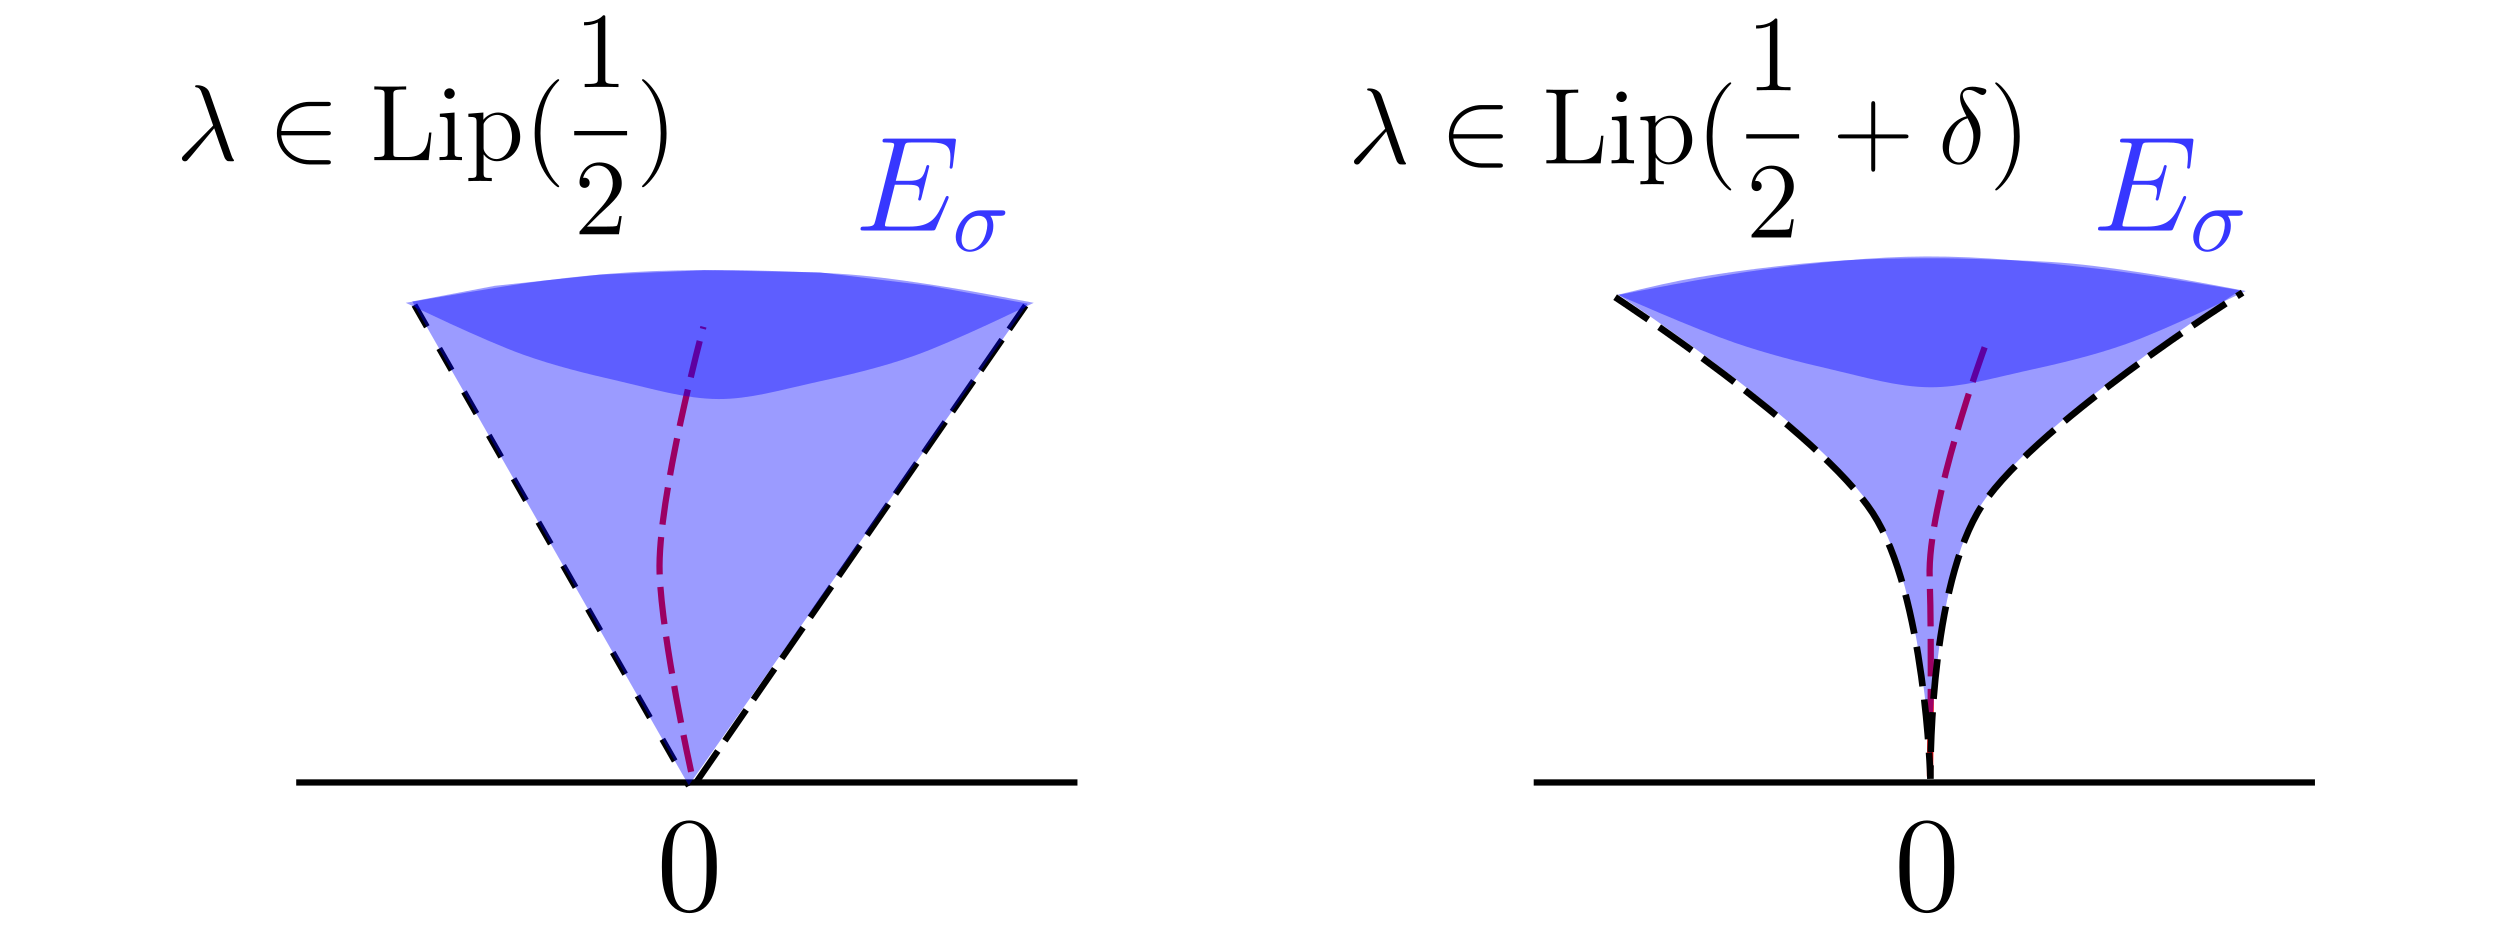 <?xml version="1.0" encoding="UTF-8" standalone="no"?>
<!-- Created with Inkscape (http://www.inkscape.org/) -->

<svg
   xmlns:dc="http://purl.org/dc/elements/1.1/"
   xmlns:cc="http://creativecommons.org/ns#"
   xmlns:rdf="http://www.w3.org/1999/02/22-rdf-syntax-ns#"
   xmlns:svg="http://www.w3.org/2000/svg"
   xmlns="http://www.w3.org/2000/svg"
   xmlns:xlink="http://www.w3.org/1999/xlink"
   xmlns:sodipodi="http://sodipodi.sourceforge.net/DTD/sodipodi-0.dtd"
   xmlns:inkscape="http://www.inkscape.org/namespaces/inkscape"
   id="svg4517"
   version="1.1"
   inkscape:version="0.48.1 r9760"
   width="400"
   height="150"
   xml:space="preserve"
   sodipodi:docname="vertically.svg"><defs
     id="defs4521"><inkscape:perspective
   sodipodi:type="inkscape:persp3d"
   inkscape:vp_x="0 : 0.5 : 1"
   inkscape:vp_y="0 : 1000 : 0"
   inkscape:vp_z="1 : 0.5 : 1"
   inkscape:persp3d-origin="0.5 : 0.33333333 : 1"
   id="perspective4525" /><clipPath
   clipPathUnits="userSpaceOnUse"
   id="clipPath4589"><path
     d="M 0,0 320,0 320,120 0,120 0,0 z"
     id="path4591" /></clipPath><mask
   maskUnits="userSpaceOnUse"
   x="0"
   y="0"
   width="1"
   height="1"
   id="mask4593"><g
     id="g4595"><g
       clip-path="url(#clipPath4589)"
       id="g4597"><path
         d="M 0,0 320,0 320,120 0,120 0,0 z"
         style="fill:#ffffff;fill-opacity:0.4;fill-rule:nonzero;stroke:none"
         id="path4599" /></g></g></mask><clipPath
   clipPathUnits="userSpaceOnUse"
   id="clipPath4605"><path
     d="M 0,0 320,0 320,120 0,120 0,0 z"
     id="path4607" /></clipPath><clipPath
   clipPathUnits="userSpaceOnUse"
   id="clipPath4609"><path
     d="M 0,0 320,0 320,120 0,120 0,0 z"
     id="path4611" /></clipPath><pattern
   patternUnits="userSpaceOnUse"
   x="0"
   y="0"
   width="320"
   height="120"
   id="pattern4613"><g
     id="g4615" /><g
     id="g4617"><g
       clip-path="url(#clipPath4609)"
       id="g4619"><g
         id="g4621"><path
           d="m 56.801,94.059 c 0,0 -6.02,-7.477 -10,-10 -2.992,-1.899 -10,-3.602 -10,-3.602 l 40,0 c 0,0 -7.008,1.703 -10,3.602 -3.981,2.523 -10,10 -10,10 z"
           style="fill:#0000ff;fill-opacity:1;fill-rule:nonzero;stroke:none"
           id="path4623" /></g></g></g></pattern><inkscape:perspective
   id="perspective3060"
   inkscape:persp3d-origin="0.5 : 0.33333333 : 1"
   inkscape:vp_z="1 : 0.5 : 1"
   inkscape:vp_y="0 : 1000 : 0"
   inkscape:vp_x="0 : 0.5 : 1"
   sodipodi:type="inkscape:persp3d" /><inkscape:perspective
   id="perspective3171"
   inkscape:persp3d-origin="0.5 : 0.33333333 : 1"
   inkscape:vp_z="1 : 0.5 : 1"
   inkscape:vp_y="0 : 1000 : 0"
   inkscape:vp_x="0 : 0.5 : 1"
   sodipodi:type="inkscape:persp3d" /><inkscape:perspective
   id="perspective3317"
   inkscape:persp3d-origin="0.5 : 0.33333333 : 1"
   inkscape:vp_z="1 : 0.5 : 1"
   inkscape:vp_y="0 : 1000 : 0"
   inkscape:vp_x="0 : 0.5 : 1"
   sodipodi:type="inkscape:persp3d" /><inkscape:perspective
   id="perspective3331"
   inkscape:persp3d-origin="0.5 : 0.33333333 : 1"
   inkscape:vp_z="1 : 0.5 : 1"
   inkscape:vp_y="0 : 1000 : 0"
   inkscape:vp_x="0 : 0.5 : 1"
   sodipodi:type="inkscape:persp3d" /><pattern
   id="pattern4613-7"
   height="120"
   width="320"
   y="0"
   x="0"
   patternUnits="userSpaceOnUse"><g
     id="g4615-3" /><g
     id="g4617-7"><g
       id="g4619-9"
       clip-path="url(#clipPath4609-2)"><g
         id="g4621-0"><path
           id="path4623-2"
           style="fill:#0000ff;fill-opacity:1;fill-rule:nonzero;stroke:none"
           d="m 56.801,94.059 c 0,0 -6.02,-7.477 -10,-10 -2.992,-1.899 -10,-3.602 -10,-3.602 l 40,0 c 0,0 -7.008,1.703 -10,3.602 -3.981,2.523 -10,10 -10,10 z" /></g></g></g></pattern><clipPath
   id="clipPath4609-2"
   clipPathUnits="userSpaceOnUse"><path
     id="path4611-2"
     d="M 0,0 320,0 320,120 0,120 0,0 z" /></clipPath><clipPath
   id="clipPath4605-0"
   clipPathUnits="userSpaceOnUse"><path
     id="path4607-5"
     d="M 0,0 320,0 320,120 0,120 0,0 z" /></clipPath><mask
   id="mask4593-4"
   height="1"
   width="1"
   y="0"
   x="0"
   maskUnits="userSpaceOnUse"><g
     id="g4595-8"><g
       id="g4597-3"
       clip-path="url(#clipPath4589-0)"><path
         id="path4599-9"
         style="fill:#ffffff;fill-opacity:0.4;fill-rule:nonzero;stroke:none"
         d="M 0,0 320,0 320,120 0,120 0,0 z" /></g></g></mask><clipPath
   id="clipPath4589-0"
   clipPathUnits="userSpaceOnUse"><path
     id="path4591-2"
     d="M 0,0 320,0 320,120 0,120 0,0 z" /></clipPath><inkscape:perspective
   id="perspective4525-8"
   inkscape:persp3d-origin="0.5 : 0.33333333 : 1"
   inkscape:vp_z="1 : 0.5 : 1"
   inkscape:vp_y="0 : 1000 : 0"
   inkscape:vp_x="0 : 0.5 : 1"
   sodipodi:type="inkscape:persp3d" /><inkscape:perspective
   sodipodi:type="inkscape:persp3d"
   inkscape:vp_x="0 : 0.5 : 1"
   inkscape:vp_y="0 : 1000 : 0"
   inkscape:vp_z="1 : 0.5 : 1"
   inkscape:persp3d-origin="0.5 : 0.33333333 : 1"
   id="perspective4259" /><path
   d="M4.68 3.499C4.68 3.456 4.68 3.427 4.435 3.182C2.995 1.728 2.189 -0.648 2.189 -3.586C2.189 -6.379 2.866 -8.784 4.536 -10.483C4.68 -10.613 4.68 -10.642 4.68 -10.685C4.68 -10.771 4.608 -10.8 4.55 -10.8C4.363 -10.8 3.182 -9.763 2.477 -8.352C1.742 -6.898 1.411 -5.357 1.411 -3.586C1.411 -2.304 1.613 -0.59 2.362 0.95C3.211 2.678 4.392 3.614 4.55 3.614C4.608 3.614 4.68 3.586 4.68 3.499Z"
   id="g140-9" /><path
   d="M4.061 -3.586C4.061 -4.68 3.917 -6.466 3.11 -8.136C2.261 -9.864 1.08 -10.8 0.922 -10.8C0.864 -10.8 0.792 -10.771 0.792 -10.685C0.792 -10.642 0.792 -10.613 1.037 -10.368C2.477 -8.914 3.283 -6.538 3.283 -3.6C3.283 -0.806 2.606 1.598 0.936 3.298C0.792 3.427 0.792 3.456 0.792 3.499C0.792 3.586 0.864 3.614 0.922 3.614C1.109 3.614 2.29 2.578 2.995 1.166C3.73 -0.302 4.061 -1.858 4.061 -3.586Z"
   id="g141-38" /><path
   d="M4.45 -8.971C4.09 -9.994 2.952 -9.994 2.765 -9.994C2.678 -9.994 2.52 -9.994 2.52 -9.85C2.52 -9.734 2.606 -9.72 2.678 -9.706C2.894 -9.677 3.067 -9.648 3.298 -9.23C3.442 -8.957 4.925 -4.651 4.925 -4.622C4.925 -4.608 4.91 -4.594 4.795 -4.478L1.051 -0.691C0.878 -0.518 0.763 -0.403 0.763 -0.216C0.763 -0.014 0.936 0.158 1.166 0.158C1.224 0.158 1.382 0.13 1.469 0.043C1.699 -0.173 3.758 -2.693 5.069 -4.248C5.443 -3.125 5.904 -1.8 6.35 -0.59C6.422 -0.374 6.494 -0.173 6.696 0.014C6.84 0.144 6.869 0.144 7.272 0.144H7.546C7.603 0.144 7.704 0.144 7.704 0.029C7.704 -0.029 7.69 -0.043 7.632 -0.101C7.502 -0.259 7.402 -0.518 7.344 -0.691L4.45 -8.971Z"
   id="g021-0" /><path
   d="M2.894 -5.789H4.219C4.493 -5.789 4.637 -5.789 4.637 -6.048C4.637 -6.206 4.55 -6.206 4.262 -6.206H2.995L3.528 -8.309C3.586 -8.51 3.586 -8.539 3.586 -8.64C3.586 -8.87 3.398 -9 3.211 -9C3.096 -9 2.765 -8.957 2.65 -8.496L2.088 -6.206H0.734C0.446 -6.206 0.317 -6.206 0.317 -5.933C0.317 -5.789 0.418 -5.789 0.691 -5.789H1.973L1.022 -1.987C0.907 -1.483 0.864 -1.339 0.864 -1.152C0.864 -0.475 1.339 0.144 2.146 0.144C3.6 0.144 4.378 -1.958 4.378 -2.059C4.378 -2.146 4.32 -2.189 4.234 -2.189C4.205 -2.189 4.147 -2.189 4.118 -2.131C4.104 -2.117 4.09 -2.102 3.989 -1.872C3.686 -1.152 3.024 -0.144 2.189 -0.144C1.757 -0.144 1.728 -0.504 1.728 -0.821C1.728 -0.835 1.728 -1.109 1.771 -1.282L2.894 -5.789Z"
   id="g0116-2" /><inkscape:perspective
   sodipodi:type="inkscape:persp3d"
   inkscape:vp_x="0 : 0.5 : 1"
   inkscape:vp_y="0 : 1000 : 0"
   inkscape:vp_z="1 : 0.5 : 1"
   inkscape:persp3d-origin="0.5 : 0.33333333 : 1"
   id="perspective4127" /><path
   d="M2.894 -5.789H4.219C4.493 -5.789 4.637 -5.789 4.637 -6.048C4.637 -6.206 4.55 -6.206 4.262 -6.206H2.995L3.528 -8.309C3.586 -8.51 3.586 -8.539 3.586 -8.64C3.586 -8.87 3.398 -9 3.211 -9C3.096 -9 2.765 -8.957 2.65 -8.496L2.088 -6.206H0.734C0.446 -6.206 0.317 -6.206 0.317 -5.933C0.317 -5.789 0.418 -5.789 0.691 -5.789H1.973L1.022 -1.987C0.907 -1.483 0.864 -1.339 0.864 -1.152C0.864 -0.475 1.339 0.144 2.146 0.144C3.6 0.144 4.378 -1.958 4.378 -2.059C4.378 -2.146 4.32 -2.189 4.234 -2.189C4.205 -2.189 4.147 -2.189 4.118 -2.131C4.104 -2.117 4.09 -2.102 3.989 -1.872C3.686 -1.152 3.024 -0.144 2.189 -0.144C1.757 -0.144 1.728 -0.504 1.728 -0.821C1.728 -0.835 1.728 -1.109 1.771 -1.282L2.894 -5.789Z"
   id="g0116-7" /><inkscape:perspective
   sodipodi:type="inkscape:persp3d"
   inkscape:vp_x="0 : 0.5 : 1"
   inkscape:vp_y="0 : 1000 : 0"
   inkscape:vp_z="1 : 0.5 : 1"
   inkscape:persp3d-origin="0.5 : 0.33333333 : 1"
   id="perspective3750" /><path
   d="M4.68 3.499C4.68 3.456 4.68 3.427 4.435 3.182C2.995 1.728 2.189 -0.648 2.189 -3.586C2.189 -6.379 2.866 -8.784 4.536 -10.483C4.68 -10.613 4.68 -10.642 4.68 -10.685C4.68 -10.771 4.608 -10.8 4.55 -10.8C4.363 -10.8 3.182 -9.763 2.477 -8.352C1.742 -6.898 1.411 -5.357 1.411 -3.586C1.411 -2.304 1.613 -0.59 2.362 0.95C3.211 2.678 4.392 3.614 4.55 3.614C4.608 3.614 4.68 3.586 4.68 3.499Z"
   id="g140-79" /><path
   d="M4.061 -3.586C4.061 -4.68 3.917 -6.466 3.11 -8.136C2.261 -9.864 1.08 -10.8 0.922 -10.8C0.864 -10.8 0.792 -10.771 0.792 -10.685C0.792 -10.642 0.792 -10.613 1.037 -10.368C2.477 -8.914 3.283 -6.538 3.283 -3.6C3.283 -0.806 2.606 1.598 0.936 3.298C0.792 3.427 0.792 3.456 0.792 3.499C0.792 3.586 0.864 3.614 0.922 3.614C1.109 3.614 2.29 2.578 2.995 1.166C3.73 -0.302 4.061 -1.858 4.061 -3.586Z"
   id="g141-3" /><path
   d="M4.45 -8.971C4.09 -9.994 2.952 -9.994 2.765 -9.994C2.678 -9.994 2.52 -9.994 2.52 -9.85C2.52 -9.734 2.606 -9.72 2.678 -9.706C2.894 -9.677 3.067 -9.648 3.298 -9.23C3.442 -8.957 4.925 -4.651 4.925 -4.622C4.925 -4.608 4.91 -4.594 4.795 -4.478L1.051 -0.691C0.878 -0.518 0.763 -0.403 0.763 -0.216C0.763 -0.014 0.936 0.158 1.166 0.158C1.224 0.158 1.382 0.13 1.469 0.043C1.699 -0.173 3.758 -2.693 5.069 -4.248C5.443 -3.125 5.904 -1.8 6.35 -0.59C6.422 -0.374 6.494 -0.173 6.696 0.014C6.84 0.144 6.869 0.144 7.272 0.144H7.546C7.603 0.144 7.704 0.144 7.704 0.029C7.704 -0.029 7.69 -0.043 7.632 -0.101C7.502 -0.259 7.402 -0.518 7.344 -0.691L4.45 -8.971Z"
   id="g021" /><path
   d="M2.894 -5.789H4.219C4.493 -5.789 4.637 -5.789 4.637 -6.048C4.637 -6.206 4.55 -6.206 4.262 -6.206H2.995L3.528 -8.309C3.586 -8.51 3.586 -8.539 3.586 -8.64C3.586 -8.87 3.398 -9 3.211 -9C3.096 -9 2.765 -8.957 2.65 -8.496L2.088 -6.206H0.734C0.446 -6.206 0.317 -6.206 0.317 -5.933C0.317 -5.789 0.418 -5.789 0.691 -5.789H1.973L1.022 -1.987C0.907 -1.483 0.864 -1.339 0.864 -1.152C0.864 -0.475 1.339 0.144 2.146 0.144C3.6 0.144 4.378 -1.958 4.378 -2.059C4.378 -2.146 4.32 -2.189 4.234 -2.189C4.205 -2.189 4.147 -2.189 4.118 -2.131C4.104 -2.117 4.09 -2.102 3.989 -1.872C3.686 -1.152 3.024 -0.144 2.189 -0.144C1.757 -0.144 1.728 -0.504 1.728 -0.821C1.728 -0.835 1.728 -1.109 1.771 -1.282L2.894 -5.789Z"
   id="g0116-8" /><inkscape:perspective
   sodipodi:type="inkscape:persp3d"
   inkscape:vp_x="0 : 0.5 : 1"
   inkscape:vp_y="0 : 1000 : 0"
   inkscape:vp_z="1 : 0.5 : 1"
   inkscape:persp3d-origin="0.5 : 0.33333333 : 1"
   id="perspective4517" /><path
   d="M4.68 3.499C4.68 3.456 4.68 3.427 4.435 3.182C2.995 1.728 2.189 -0.648 2.189 -3.586C2.189 -6.379 2.866 -8.784 4.536 -10.483C4.68 -10.613 4.68 -10.642 4.68 -10.685C4.68 -10.771 4.608 -10.8 4.55 -10.8C4.363 -10.8 3.182 -9.763 2.477 -8.352C1.742 -6.898 1.411 -5.357 1.411 -3.586C1.411 -2.304 1.613 -0.59 2.362 0.95C3.211 2.678 4.392 3.614 4.55 3.614C4.608 3.614 4.68 3.586 4.68 3.499Z"
   id="g140-8" /><path
   d="M4.061 -3.586C4.061 -4.68 3.917 -6.466 3.11 -8.136C2.261 -9.864 1.08 -10.8 0.922 -10.8C0.864 -10.8 0.792 -10.771 0.792 -10.685C0.792 -10.642 0.792 -10.613 1.037 -10.368C2.477 -8.914 3.283 -6.538 3.283 -3.6C3.283 -0.806 2.606 1.598 0.936 3.298C0.792 3.427 0.792 3.456 0.792 3.499C0.792 3.586 0.864 3.614 0.922 3.614C1.109 3.614 2.29 2.578 2.995 1.166C3.73 -0.302 4.061 -1.858 4.061 -3.586Z"
   id="g141-0" /><path
   d="M5.443 -1.757C5.414 -2.462 5.386 -3.571 4.838 -4.867C4.55 -5.587 4.061 -6.35 3.01 -6.35C1.238 -6.35 0.274 -4.09 0.274 -3.715C0.274 -3.586 0.374 -3.586 0.418 -3.586C0.547 -3.586 0.547 -3.614 0.619 -3.802C0.922 -4.694 1.843 -5.4 2.837 -5.4C4.838 -5.4 5.126 -3.168 5.126 -1.742C5.126 -0.835 5.026 -0.533 4.939 -0.245C4.666 0.648 4.19 2.434 4.19 2.837C4.19 2.952 4.234 3.082 4.349 3.082C4.565 3.082 4.694 2.606 4.853 2.03C5.198 0.763 5.285 0.13 5.357 -0.446C5.4 -0.792 6.221 -3.168 7.358 -5.429C7.459 -5.659 7.661 -6.048 7.661 -6.091C7.661 -6.106 7.646 -6.206 7.517 -6.206C7.488 -6.206 7.416 -6.206 7.387 -6.149C7.358 -6.12 6.854 -5.141 6.422 -4.162C6.206 -3.672 5.918 -3.024 5.443 -1.757Z"
   id="g013-2" /><path
   d="M2.894 -5.789H4.219C4.493 -5.789 4.637 -5.789 4.637 -6.048C4.637 -6.206 4.55 -6.206 4.262 -6.206H2.995L3.528 -8.309C3.586 -8.51 3.586 -8.539 3.586 -8.64C3.586 -8.87 3.398 -9 3.211 -9C3.096 -9 2.765 -8.957 2.65 -8.496L2.088 -6.206H0.734C0.446 -6.206 0.317 -6.206 0.317 -5.933C0.317 -5.789 0.418 -5.789 0.691 -5.789H1.973L1.022 -1.987C0.907 -1.483 0.864 -1.339 0.864 -1.152C0.864 -0.475 1.339 0.144 2.146 0.144C3.6 0.144 4.378 -1.958 4.378 -2.059C4.378 -2.146 4.32 -2.189 4.234 -2.189C4.205 -2.189 4.147 -2.189 4.118 -2.131C4.104 -2.117 4.09 -2.102 3.989 -1.872C3.686 -1.152 3.024 -0.144 2.189 -0.144C1.757 -0.144 1.728 -0.504 1.728 -0.821C1.728 -0.835 1.728 -1.109 1.771 -1.282L2.894 -5.789Z"
   id="g0116" /><inkscape:perspective
   sodipodi:type="inkscape:persp3d"
   inkscape:vp_x="0 : 0.5 : 1"
   inkscape:vp_y="0 : 1000 : 0"
   inkscape:vp_z="1 : 0.5 : 1"
   inkscape:persp3d-origin="0.5 : 0.33333333 : 1"
   id="perspective4419" /><path
   d="M4.68 3.499C4.68 3.456 4.68 3.427 4.435 3.182C2.995 1.728 2.189 -0.648 2.189 -3.586C2.189 -6.379 2.866 -8.784 4.536 -10.483C4.68 -10.613 4.68 -10.642 4.68 -10.685C4.68 -10.771 4.608 -10.8 4.55 -10.8C4.363 -10.8 3.182 -9.763 2.477 -8.352C1.742 -6.898 1.411 -5.357 1.411 -3.586C1.411 -2.304 1.613 -0.59 2.362 0.95C3.211 2.678 4.392 3.614 4.55 3.614C4.608 3.614 4.68 3.586 4.68 3.499Z"
   id="g140-7" /><path
   d="M4.061 -3.586C4.061 -4.68 3.917 -6.466 3.11 -8.136C2.261 -9.864 1.08 -10.8 0.922 -10.8C0.864 -10.8 0.792 -10.771 0.792 -10.685C0.792 -10.642 0.792 -10.613 1.037 -10.368C2.477 -8.914 3.283 -6.538 3.283 -3.6C3.283 -0.806 2.606 1.598 0.936 3.298C0.792 3.427 0.792 3.456 0.792 3.499C0.792 3.586 0.864 3.614 0.922 3.614C1.109 3.614 2.29 2.578 2.995 1.166C3.73 -0.302 4.061 -1.858 4.061 -3.586Z"
   id="g141-9" /><path
   d="M6.451 -4.608C6.451 -5.803 6.379 -6.97 5.861 -8.064C5.27 -9.259 4.234 -9.576 3.528 -9.576C2.693 -9.576 1.67 -9.158 1.138 -7.963C0.734 -7.056 0.59 -6.163 0.59 -4.608C0.59 -3.211 0.691 -2.16 1.21 -1.138C1.771 -0.043 2.765 0.302 3.514 0.302C4.766 0.302 5.486 -0.446 5.904 -1.282C6.422 -2.362 6.451 -3.773 6.451 -4.608ZM3.514 0.014C3.053 0.014 2.117 -0.245 1.843 -1.814C1.685 -2.678 1.685 -3.773 1.685 -4.781C1.685 -5.962 1.685 -7.027 1.915 -7.877C2.16 -8.842 2.894 -9.288 3.514 -9.288C4.061 -9.288 4.896 -8.957 5.17 -7.718C5.357 -6.898 5.357 -5.76 5.357 -4.781C5.357 -3.816 5.357 -2.722 5.198 -1.843C4.925 -0.259 4.018 0.014 3.514 0.014Z"
   id="g148" /><path
   d="M5.443 -1.757C5.414 -2.462 5.386 -3.571 4.838 -4.867C4.55 -5.587 4.061 -6.35 3.01 -6.35C1.238 -6.35 0.274 -4.09 0.274 -3.715C0.274 -3.586 0.374 -3.586 0.418 -3.586C0.547 -3.586 0.547 -3.614 0.619 -3.802C0.922 -4.694 1.843 -5.4 2.837 -5.4C4.838 -5.4 5.126 -3.168 5.126 -1.742C5.126 -0.835 5.026 -0.533 4.939 -0.245C4.666 0.648 4.19 2.434 4.19 2.837C4.19 2.952 4.234 3.082 4.349 3.082C4.565 3.082 4.694 2.606 4.853 2.03C5.198 0.763 5.285 0.13 5.357 -0.446C5.4 -0.792 6.221 -3.168 7.358 -5.429C7.459 -5.659 7.661 -6.048 7.661 -6.091C7.661 -6.106 7.646 -6.206 7.517 -6.206C7.488 -6.206 7.416 -6.206 7.387 -6.149C7.358 -6.12 6.854 -5.141 6.422 -4.162C6.206 -3.672 5.918 -3.024 5.443 -1.757Z"
   id="g013" /><inkscape:perspective
   sodipodi:type="inkscape:persp3d"
   inkscape:vp_x="0 : 0.5 : 1"
   inkscape:vp_y="0 : 1000 : 0"
   inkscape:vp_z="1 : 0.5 : 1"
   inkscape:persp3d-origin="0.5 : 0.33333333 : 1"
   id="perspective4319" /><path
   d="M4.68 3.499C4.68 3.456 4.68 3.427 4.435 3.182C2.995 1.728 2.189 -0.648 2.189 -3.586C2.189 -6.379 2.866 -8.784 4.536 -10.483C4.68 -10.613 4.68 -10.642 4.68 -10.685C4.68 -10.771 4.608 -10.8 4.55 -10.8C4.363 -10.8 3.182 -9.763 2.477 -8.352C1.742 -6.898 1.411 -5.357 1.411 -3.586C1.411 -2.304 1.613 -0.59 2.362 0.95C3.211 2.678 4.392 3.614 4.55 3.614C4.608 3.614 4.68 3.586 4.68 3.499Z"
   id="g140" /><path
   d="M4.061 -3.586C4.061 -4.68 3.917 -6.466 3.11 -8.136C2.261 -9.864 1.08 -10.8 0.922 -10.8C0.864 -10.8 0.792 -10.771 0.792 -10.685C0.792 -10.642 0.792 -10.613 1.037 -10.368C2.477 -8.914 3.283 -6.538 3.283 -3.6C3.283 -0.806 2.606 1.598 0.936 3.298C0.792 3.427 0.792 3.456 0.792 3.499C0.792 3.586 0.864 3.614 0.922 3.614C1.109 3.614 2.29 2.578 2.995 1.166C3.73 -0.302 4.061 -1.858 4.061 -3.586Z"
   id="g141" /><path
   d="M4.867 -1.829C4.81 -1.598 4.781 -1.541 4.594 -1.325C4.003 -0.562 3.398 -0.288 2.952 -0.288C2.477 -0.288 2.03 -0.662 2.03 -1.656C2.03 -2.419 2.462 -4.032 2.779 -4.68C3.197 -5.486 3.845 -6.062 4.45 -6.062C5.4 -6.062 5.587 -4.882 5.587 -4.795L5.544 -4.594L4.867 -1.829ZM5.76 -5.4C5.573 -5.818 5.17 -6.35 4.45 -6.35C2.88 -6.35 1.094 -4.378 1.094 -2.232C1.094 -0.734 2.002 -0 2.923 -0C3.686 -0 4.363 -0.605 4.622 -0.893C4.378 0.072 4.378 0.101 4.306 0.403C4.104 1.195 4.018 1.555 3.499 2.059C2.909 2.65 2.362 2.65 2.045 2.65C1.613 2.65 1.253 2.621 0.893 2.506C1.354 2.376 1.469 1.973 1.469 1.814C1.469 1.584 1.296 1.354 0.979 1.354C0.634 1.354 0.259 1.642 0.259 2.117C0.259 2.707 0.85 2.938 2.074 2.938C3.931 2.938 4.896 1.742 5.083 0.965L6.682 -5.486C6.725 -5.659 6.725 -5.688 6.725 -5.717C6.725 -5.918 6.566 -6.077 6.35 -6.077C6.005 -6.077 5.803 -5.789 5.76 -5.4Z"
   id="g0103" /><path
   d="M1.829 -1.166C2.448 -1.872 2.952 -2.318 3.672 -2.966C4.536 -3.715 4.91 -4.075 5.112 -4.291C6.12 -5.285 6.624 -6.12 6.624 -6.235S6.509 -6.35 6.48 -6.35C6.379 -6.35 6.35 -6.293 6.278 -6.192C5.918 -5.573 5.573 -5.27 5.198 -5.27C4.896 -5.27 4.738 -5.4 4.464 -5.746C4.162 -6.106 3.917 -6.35 3.499 -6.35C2.448 -6.35 1.814 -5.04 1.814 -4.738C1.814 -4.694 1.829 -4.608 1.958 -4.608C2.074 -4.608 2.088 -4.666 2.131 -4.766C2.376 -5.342 3.067 -5.443 3.341 -5.443C3.643 -5.443 3.931 -5.342 4.234 -5.213C4.781 -4.982 5.011 -4.982 5.155 -4.982C5.256 -4.982 5.314 -4.982 5.386 -4.997C4.91 -4.435 4.133 -3.744 3.485 -3.154C2.563 -2.347 2.318 -2.088 2.03 -1.814C1.152 -0.922 0.619 -0.072 0.619 0.029C0.619 0.115 0.691 0.144 0.778 0.144S0.878 0.13 0.979 -0.043C1.21 -0.403 1.67 -0.936 2.203 -0.936C2.506 -0.936 2.65 -0.835 2.938 -0.475C3.211 -0.158 3.456 0.144 3.917 0.144C5.328 0.144 6.134 -1.685 6.134 -2.016C6.134 -2.074 6.12 -2.16 5.976 -2.16C5.861 -2.16 5.846 -2.102 5.803 -1.958C5.486 -1.109 4.637 -0.763 4.075 -0.763C3.773 -0.763 3.485 -0.864 3.182 -0.994C2.606 -1.224 2.448 -1.224 2.261 -1.224C2.117 -1.224 1.958 -1.224 1.829 -1.166Z"
   id="g0122" /><path
   d="M2.06 -4H3C3.2 -4 3.3 -4 3.3 -4.2C3.3 -4.31 3.2 -4.31 3.02 -4.31H2.14C2.5 -5.73 2.55 -5.93 2.55 -5.99C2.55 -6.16 2.43 -6.26 2.26 -6.26C2.23 -6.26 1.95 -6.25 1.86 -5.9L1.47 -4.31H0.53C0.33 -4.31 0.23 -4.31 0.23 -4.12C0.23 -4 0.31 -4 0.51 -4H1.39C0.67 -1.16 0.63 -0.99 0.63 -0.81C0.63 -0.27 1.01 0.11 1.55 0.11C2.57 0.11 3.14 -1.35 3.14 -1.43C3.14 -1.53 3.06 -1.53 3.02 -1.53C2.93 -1.53 2.92 -1.5 2.87 -1.39C2.44 -0.35 1.91 -0.11 1.57 -0.11C1.36 -0.11 1.26 -0.24 1.26 -0.57C1.26 -0.81 1.28 -0.88 1.32 -1.05L2.06 -4Z"
   id="g2116" /><inkscape:perspective
   id="perspective10"
   inkscape:persp3d-origin="372.04724 : 350.78739 : 1"
   inkscape:vp_z="744.09448 : 526.18109 : 1"
   inkscape:vp_y="0 : 1000 : 0"
   inkscape:vp_x="0 : 526.18109 : 1"
   sodipodi:type="inkscape:persp3d" /><marker
   style="overflow:visible;"
   id="Arrow2Lend"
   refX="0.0"
   refY="0.0"
   orient="auto"
   inkscape:stockid="Arrow2Lend"><path
     transform="scale(1.1) rotate(180) translate(1,0)"
     d="M 8.719,4.034 L -2.207,0.016 L 8.719,-4.002 C 6.973,-1.63 6.983,1.616 8.719,4.034 z "
     style="font-size:12.0;fill-rule:evenodd;stroke-width:0.625;stroke-linejoin:round;"
     id="path3615" /></marker><marker
   style="overflow:visible;"
   id="Arrow2Mend"
   refX="0.0"
   refY="0.0"
   orient="auto"
   inkscape:stockid="Arrow2Mend"><path
     transform="scale(0.6) rotate(180) translate(0,0)"
     d="M 8.719,4.034 L -2.207,0.016 L 8.719,-4.002 C 6.973,-1.63 6.983,1.616 8.719,4.034 z "
     style="font-size:12.0;fill-rule:evenodd;stroke-width:0.625;stroke-linejoin:round;"
     id="path3621" /></marker><inkscape:path-effect
   is_visible="true"
   id="path-effect4143"
   effect="spiro" /><marker
   style="overflow:visible"
   id="Arrow2Mstart"
   refX="0.0"
   refY="0.0"
   orient="auto"
   inkscape:stockid="Arrow2Mstart"><path
     transform="scale(0.6) translate(0,0)"
     d="M 8.719,4.034 L -2.207,0.016 L 8.719,-4.002 C 6.973,-1.63 6.983,1.616 8.719,4.034 z "
     style="font-size:12.0;fill-rule:evenodd;stroke-width:0.625;stroke-linejoin:round"
     id="path4676" /></marker>
<path
   id="g227"
   d="M5.18 -3.73C5.31 -3.73 5.67 -3.73 5.67 -4.07C5.67 -4.31 5.46 -4.31 5.28 -4.31H3C1.49 -4.31 0.38 -2.66 0.38 -1.47C0.38 -0.59 0.97 0.11 1.88 0.11C3.06 0.11 4.39 -1.1 4.39 -2.64C4.39 -2.81 4.39 -3.29 4.08 -3.73H5.18ZM1.89 -0.11C1.4 -0.11 1 -0.47 1 -1.19C1 -1.49 1.12 -2.31 1.47 -2.9C1.89 -3.59 2.49 -3.73 2.83 -3.73C3.67 -3.73 3.75 -3.07 3.75 -2.76C3.75 -2.29 3.55 -1.47 3.21 -0.96C2.82 -0.37 2.28 -0.11 1.89 -0.11Z" /><path
   id="g050"
   d="M7.92 -3.312C8.122 -3.312 8.395 -3.312 8.395 -3.6S8.122 -3.888 7.92 -3.888H1.786C1.958 -5.846 3.658 -7.2 5.616 -7.2H7.92C8.122 -7.2 8.395 -7.2 8.395 -7.488S8.122 -7.776 7.92 -7.776H5.573C3.269 -7.776 1.195 -6.019 1.195 -3.6C1.195 -1.21 3.24 0.576 5.587 0.576H7.92C8.122 0.576 8.395 0.576 8.395 0.288S8.122 -0 7.92 -0H5.63C3.614 -0 1.958 -1.382 1.786 -3.312H7.92Z" /><path
   id="g188"
   d="M6.84 -5.846L5.486 -9C5.674 -9.346 6.106 -9.403 6.278 -9.418C6.365 -9.418 6.523 -9.432 6.523 -9.677C6.523 -9.835 6.394 -9.835 6.307 -9.835C6.062 -9.835 5.774 -9.806 5.53 -9.806H4.694C3.816 -9.806 3.182 -9.835 3.168 -9.835C3.053 -9.835 2.909 -9.835 2.909 -9.562C2.909 -9.418 3.038 -9.418 3.226 -9.418C4.061 -9.418 4.118 -9.274 4.262 -8.928L5.976 -4.925C4.954 -3.802 3.902 -2.678 2.851 -1.584C2.333 -1.022 1.714 -0.475 0.648 -0.418C0.475 -0.403 0.36 -0.403 0.36 -0.144C0.36 -0.101 0.374 -0 0.533 -0C0.734 -0 0.95 -0.029 1.152 -0.029H1.829C2.29 -0.029 2.794 -0 3.24 -0C3.341 -0 3.514 -0 3.514 -0.259C3.514 -0.403 3.413 -0.418 3.326 -0.418C3.038 -0.446 2.851 -0.605 2.851 -0.835C2.851 -1.08 3.024 -1.253 3.442 -1.685C3.73 -2.002 4.435 -2.779 4.723 -3.082C5.04 -3.413 5.803 -4.248 6.12 -4.565L7.632 -1.022C7.646 -0.994 7.704 -0.85 7.704 -0.835C7.704 -0.706 7.387 -0.446 6.926 -0.418C6.84 -0.418 6.682 -0.403 6.682 -0.144C6.682 -0 6.826 -0 6.898 -0C7.142 -0 7.43 -0.029 7.675 -0.029H9.259C9.518 -0.029 9.792 -0 10.037 -0C10.138 -0 10.296 -0 10.296 -0.274C10.296 -0.418 10.152 -0.418 10.022 -0.418C9.158 -0.432 9.13 -0.504 8.885 -1.037L6.984 -5.501C7.517 -6.091 8.208 -6.811 8.813 -7.459C8.957 -7.603 9.288 -7.963 9.418 -8.107C10.037 -8.755 10.613 -9.346 11.779 -9.418C11.923 -9.432 12.067 -9.432 12.067 -9.677C12.067 -9.835 11.938 -9.835 11.88 -9.835C11.678 -9.835 11.462 -9.806 11.261 -9.806H10.598C10.138 -9.806 9.634 -9.835 9.187 -9.835C9.086 -9.835 8.914 -9.835 8.914 -9.576C8.914 -9.432 9.014 -9.418 9.101 -9.418C9.331 -9.389 9.576 -9.274 9.576 -9L9.562 -8.971C9.547 -8.87 9.518 -8.726 9.36 -8.554L6.84 -5.846Z" /><path
   id="g121"
   d="M4.45 -8.971C4.09 -9.994 2.952 -9.994 2.765 -9.994C2.678 -9.994 2.52 -9.994 2.52 -9.85C2.52 -9.734 2.606 -9.72 2.678 -9.706C2.894 -9.677 3.067 -9.648 3.298 -9.23C3.442 -8.957 4.925 -4.651 4.925 -4.622C4.925 -4.608 4.91 -4.594 4.795 -4.478L1.051 -0.691C0.878 -0.518 0.763 -0.403 0.763 -0.216C0.763 -0.014 0.936 0.158 1.166 0.158C1.224 0.158 1.382 0.13 1.469 0.043C1.699 -0.173 3.758 -2.693 5.069 -4.248C5.443 -3.125 5.904 -1.8 6.35 -0.59C6.422 -0.374 6.494 -0.173 6.696 0.014C6.84 0.144 6.869 0.144 7.272 0.144H7.546C7.603 0.144 7.704 0.144 7.704 0.029C7.704 -0.029 7.69 -0.043 7.632 -0.101C7.502 -0.259 7.402 -0.518 7.344 -0.691L4.45 -8.971Z" /><inkscape:perspective
   id="perspective4305"
   inkscape:persp3d-origin="0.5 : 0.33333333 : 1"
   inkscape:vp_z="1 : 0.5 : 1"
   inkscape:vp_y="0 : 1000 : 0"
   inkscape:vp_x="0 : 0.5 : 1"
   sodipodi:type="inkscape:persp3d" /><inkscape:perspective
   id="perspective4405"
   inkscape:persp3d-origin="0.5 : 0.33333333 : 1"
   inkscape:vp_z="1 : 0.5 : 1"
   inkscape:vp_y="0 : 1000 : 0"
   inkscape:vp_x="0 : 0.5 : 1"
   sodipodi:type="inkscape:persp3d" /><path
   id="g0105"
   d="M4.075 -2.059C4.075 -2.131 4.018 -2.189 3.931 -2.189C3.802 -2.189 3.787 -2.146 3.715 -1.901C3.341 -0.59 2.75 -0.144 2.275 -0.144C2.102 -0.144 1.901 -0.187 1.901 -0.619C1.901 -1.008 2.074 -1.44 2.232 -1.872C2.578 -2.765 2.909 -3.658 3.24 -4.55C3.283 -4.666 3.384 -4.925 3.384 -5.198C3.384 -5.803 2.952 -6.35 2.246 -6.35C0.922 -6.35 0.389 -4.262 0.389 -4.147C0.389 -4.09 0.446 -4.018 0.547 -4.018C0.677 -4.018 0.691 -4.075 0.749 -4.277C1.094 -5.486 1.642 -6.062 2.203 -6.062C2.333 -6.062 2.578 -6.048 2.578 -5.587C2.578 -5.213 2.39 -4.738 2.275 -4.421C1.757 -3.082 1.757 -3.053 1.267 -1.742C1.181 -1.512 1.094 -1.282 1.094 -1.022C1.094 -0.374 1.541 0.144 2.232 0.144C3.557 0.144 4.075 -1.958 4.075 -2.059ZM3.96 -8.986C3.96 -9.202 3.787 -9.461 3.47 -9.461C3.139 -9.461 2.765 -9.144 2.765 -8.77C2.765 -8.41 3.067 -8.294 3.24 -8.294C3.629 -8.294 3.96 -8.669 3.96 -8.986Z" /><path
   id="g150"
   d="M6.336 -2.419H6.019C5.976 -2.174 5.861 -1.382 5.717 -1.152C5.616 -1.022 4.795 -1.022 4.363 -1.022H1.699C2.088 -1.354 2.966 -2.275 3.341 -2.621C5.53 -4.637 6.336 -5.386 6.336 -6.811C6.336 -8.467 5.026 -9.576 3.355 -9.576S0.706 -8.15 0.706 -6.912C0.706 -6.178 1.339 -6.178 1.382 -6.178C1.685 -6.178 2.059 -6.394 2.059 -6.854C2.059 -7.258 1.786 -7.531 1.382 -7.531C1.253 -7.531 1.224 -7.531 1.181 -7.517C1.454 -8.496 2.232 -9.158 3.168 -9.158C4.392 -9.158 5.141 -8.136 5.141 -6.811C5.141 -5.587 4.435 -4.522 3.614 -3.6L0.706 -0.346V-0H5.962L6.336 -2.419Z" /><inkscape:perspective
   id="perspective5306"
   inkscape:persp3d-origin="0.5 : 0.33333333 : 1"
   inkscape:vp_z="1 : 0.5 : 1"
   inkscape:vp_y="0 : 1000 : 0"
   inkscape:vp_x="0 : 0.5 : 1"
   sodipodi:type="inkscape:persp3d" /><path
   id="g069"
   d="M10.008 -3.341C10.022 -3.384 10.066 -3.485 10.066 -3.542C10.066 -3.614 10.008 -3.686 9.922 -3.686C9.864 -3.686 9.835 -3.672 9.792 -3.629C9.763 -3.614 9.763 -3.586 9.634 -3.298C8.784 -1.282 8.165 -0.418 5.861 -0.418H3.758C3.557 -0.418 3.528 -0.418 3.442 -0.432C3.283 -0.446 3.269 -0.475 3.269 -0.59C3.269 -0.691 3.298 -0.778 3.326 -0.907L4.32 -4.882H5.746C6.869 -4.882 6.955 -4.637 6.955 -4.205C6.955 -4.061 6.955 -3.931 6.854 -3.499C6.826 -3.442 6.811 -3.384 6.811 -3.341C6.811 -3.24 6.883 -3.197 6.97 -3.197C7.099 -3.197 7.114 -3.298 7.171 -3.499L7.992 -6.84C7.992 -6.912 7.934 -6.984 7.848 -6.984C7.718 -6.984 7.704 -6.926 7.646 -6.725C7.358 -5.616 7.07 -5.299 5.789 -5.299H4.421L5.314 -8.842C5.443 -9.346 5.472 -9.389 6.062 -9.389H8.122C9.893 -9.389 10.253 -8.914 10.253 -7.819C10.253 -7.805 10.253 -7.402 10.195 -6.926C10.181 -6.869 10.166 -6.782 10.166 -6.754C10.166 -6.638 10.238 -6.595 10.325 -6.595C10.426 -6.595 10.483 -6.653 10.512 -6.912L10.814 -9.432C10.814 -9.475 10.843 -9.619 10.843 -9.648C10.843 -9.806 10.714 -9.806 10.454 -9.806H3.427C3.154 -9.806 3.01 -9.806 3.01 -9.547C3.01 -9.389 3.11 -9.389 3.355 -9.389C4.248 -9.389 4.248 -9.288 4.248 -9.13C4.248 -9.058 4.234 -9 4.19 -8.842L2.246 -1.066C2.117 -0.562 2.088 -0.418 1.08 -0.418C0.806 -0.418 0.662 -0.418 0.662 -0.158C0.662 -0 0.749 -0 1.037 -0H8.266C8.582 -0 8.597 -0.014 8.698 -0.245L10.008 -3.341Z" /><path
   id="g127"
   d="M5.18 -3.73C5.31 -3.73 5.67 -3.73 5.67 -4.07C5.67 -4.31 5.46 -4.31 5.28 -4.31H3C1.49 -4.31 0.38 -2.66 0.38 -1.47C0.38 -0.59 0.97 0.11 1.88 0.11C3.06 0.11 4.39 -1.1 4.39 -2.64C4.39 -2.81 4.39 -3.29 4.08 -3.73H5.18ZM1.89 -0.11C1.4 -0.11 1 -0.47 1 -1.19C1 -1.49 1.12 -2.31 1.47 -2.9C1.89 -3.59 2.49 -3.73 2.83 -3.73C3.67 -3.73 3.75 -3.07 3.75 -2.76C3.75 -2.29 3.55 -1.47 3.21 -0.96C2.82 -0.37 2.28 -0.11 1.89 -0.11Z" /><inkscape:perspective
   id="perspective5388"
   inkscape:persp3d-origin="0.5 : 0.33333333 : 1"
   inkscape:vp_z="1 : 0.5 : 1"
   inkscape:vp_y="0 : 1000 : 0"
   inkscape:vp_x="0 : 0.5 : 1"
   sodipodi:type="inkscape:persp3d" /><path
   id="g2112"
   d="M3.528 2.376C2.606 2.376 2.434 2.376 2.434 1.728V-0.778C2.693 -0.418 3.283 0.144 4.205 0.144C5.861 0.144 7.315 -1.253 7.315 -3.11C7.315 -4.939 5.962 -6.35 4.392 -6.35C3.125 -6.35 2.448 -5.443 2.405 -5.386V-6.35L0.403 -6.192V-5.774C1.411 -5.774 1.498 -5.674 1.498 -5.04V1.728C1.498 2.376 1.339 2.376 0.403 2.376V2.794C0.778 2.765 1.555 2.765 1.958 2.765C2.376 2.765 3.154 2.765 3.528 2.794V2.376ZM2.434 -4.594C2.434 -4.867 2.434 -4.882 2.592 -5.112C3.024 -5.76 3.73 -6.034 4.277 -6.034C5.357 -6.034 6.221 -4.723 6.221 -3.11C6.221 -1.397 5.242 -0.144 4.133 -0.144C3.686 -0.144 3.269 -0.331 2.981 -0.605C2.65 -0.936 2.434 -1.224 2.434 -1.627V-4.594Z" /><path
   id="g2105"
   d="M2.506 -8.87C2.506 -9.245 2.203 -9.576 1.8 -9.576C1.426 -9.576 1.109 -9.274 1.109 -8.885C1.109 -8.453 1.454 -8.179 1.8 -8.179C2.246 -8.179 2.506 -8.554 2.506 -8.87ZM0.518 -6.192V-5.774C1.44 -5.774 1.57 -5.688 1.57 -4.982V-1.066C1.57 -0.418 1.411 -0.418 0.475 -0.418V-0C0.878 -0.029 1.57 -0.029 1.987 -0.029C2.146 -0.029 2.981 -0.029 3.47 -0V-0.418C2.534 -0.418 2.477 -0.49 2.477 -1.051V-6.35L0.518 -6.192Z" /><path
   id="g276"
   d="M8.208 -3.686H7.891C7.747 -2.246 7.56 -0.418 5.04 -0.418H3.787C3.154 -0.418 3.125 -0.518 3.125 -0.994V-8.726C3.125 -9.245 3.154 -9.418 4.406 -9.418H4.838V-9.835C4.421 -9.806 3.154 -9.806 2.65 -9.806C2.218 -9.806 0.936 -9.806 0.59 -9.835V-9.418H0.878C1.915 -9.418 1.958 -9.274 1.958 -8.741V-1.094C1.958 -0.562 1.915 -0.418 0.878 -0.418H0.59V-0H7.834L8.208 -3.686Z" /><path
   id="g250"
   d="M6.336 -2.419H6.019C5.976 -2.174 5.861 -1.382 5.717 -1.152C5.616 -1.022 4.795 -1.022 4.363 -1.022H1.699C2.088 -1.354 2.966 -2.275 3.341 -2.621C5.53 -4.637 6.336 -5.386 6.336 -6.811C6.336 -8.467 5.026 -9.576 3.355 -9.576S0.706 -8.15 0.706 -6.912C0.706 -6.178 1.339 -6.178 1.382 -6.178C1.685 -6.178 2.059 -6.394 2.059 -6.854C2.059 -7.258 1.786 -7.531 1.382 -7.531C1.253 -7.531 1.224 -7.531 1.181 -7.517C1.454 -8.496 2.232 -9.158 3.168 -9.158C4.392 -9.158 5.141 -8.136 5.141 -6.811C5.141 -5.587 4.435 -4.522 3.614 -3.6L0.706 -0.346V-0H5.962L6.336 -2.419Z" /><path
   id="g249"
   d="M4.147 -9.23C4.147 -9.562 4.147 -9.576 3.859 -9.576C3.514 -9.187 2.794 -8.654 1.31 -8.654V-8.237C1.642 -8.237 2.362 -8.237 3.154 -8.611V-1.109C3.154 -0.59 3.11 -0.418 1.843 -0.418H1.397V-0C1.786 -0.029 3.182 -0.029 3.658 -0.029S5.515 -0.029 5.904 -0V-0.418H5.458C4.19 -0.418 4.147 -0.59 4.147 -1.109V-9.23Z" /><path
   id="g241"
   d="M4.061 -3.586C4.061 -4.68 3.917 -6.466 3.11 -8.136C2.261 -9.864 1.08 -10.8 0.922 -10.8C0.864 -10.8 0.792 -10.771 0.792 -10.685C0.792 -10.642 0.792 -10.613 1.037 -10.368C2.477 -8.914 3.283 -6.538 3.283 -3.6C3.283 -0.806 2.606 1.598 0.936 3.298C0.792 3.427 0.792 3.456 0.792 3.499C0.792 3.586 0.864 3.614 0.922 3.614C1.109 3.614 2.29 2.578 2.995 1.166C3.73 -0.302 4.061 -1.858 4.061 -3.586Z" /><path
   id="g240"
   d="M4.68 3.499C4.68 3.456 4.68 3.427 4.435 3.182C2.995 1.728 2.189 -0.648 2.189 -3.586C2.189 -6.379 2.866 -8.784 4.536 -10.483C4.68 -10.613 4.68 -10.642 4.68 -10.685C4.68 -10.771 4.608 -10.8 4.55 -10.8C4.363 -10.8 3.182 -9.763 2.477 -8.352C1.742 -6.898 1.411 -5.357 1.411 -3.586C1.411 -2.304 1.613 -0.59 2.362 0.95C3.211 2.678 4.392 3.614 4.55 3.614C4.608 3.614 4.68 3.586 4.68 3.499Z" /><path
   id="g050-9"
   d="M7.92 -3.312C8.122 -3.312 8.395 -3.312 8.395 -3.6S8.122 -3.888 7.92 -3.888H1.786C1.958 -5.846 3.658 -7.2 5.616 -7.2H7.92C8.122 -7.2 8.395 -7.2 8.395 -7.488S8.122 -7.776 7.92 -7.776H5.573C3.269 -7.776 1.195 -6.019 1.195 -3.6C1.195 -1.21 3.24 0.576 5.587 0.576H7.92C8.122 0.576 8.395 0.576 8.395 0.288S8.122 -0 7.92 -0H5.63C3.614 -0 1.958 -1.382 1.786 -3.312H7.92Z" /><path
   id="g121-7"
   d="M4.45 -8.971C4.09 -9.994 2.952 -9.994 2.765 -9.994C2.678 -9.994 2.52 -9.994 2.52 -9.85C2.52 -9.734 2.606 -9.72 2.678 -9.706C2.894 -9.677 3.067 -9.648 3.298 -9.23C3.442 -8.957 4.925 -4.651 4.925 -4.622C4.925 -4.608 4.91 -4.594 4.795 -4.478L1.051 -0.691C0.878 -0.518 0.763 -0.403 0.763 -0.216C0.763 -0.014 0.936 0.158 1.166 0.158C1.224 0.158 1.382 0.13 1.469 0.043C1.699 -0.173 3.758 -2.693 5.069 -4.248C5.443 -3.125 5.904 -1.8 6.35 -0.59C6.422 -0.374 6.494 -0.173 6.696 0.014C6.84 0.144 6.869 0.144 7.272 0.144H7.546C7.603 0.144 7.704 0.144 7.704 0.029C7.704 -0.029 7.69 -0.043 7.632 -0.101C7.502 -0.259 7.402 -0.518 7.344 -0.691L4.45 -8.971Z" /><inkscape:perspective
   id="perspective3996"
   inkscape:persp3d-origin="0.5 : 0.33333333 : 1"
   inkscape:vp_z="1 : 0.5 : 1"
   inkscape:vp_y="0 : 1000 : 0"
   inkscape:vp_x="0 : 0.5 : 1"
   sodipodi:type="inkscape:persp3d" /><path
   id="g2112-0"
   d="M3.528 2.376C2.606 2.376 2.434 2.376 2.434 1.728V-0.778C2.693 -0.418 3.283 0.144 4.205 0.144C5.861 0.144 7.315 -1.253 7.315 -3.11C7.315 -4.939 5.962 -6.35 4.392 -6.35C3.125 -6.35 2.448 -5.443 2.405 -5.386V-6.35L0.403 -6.192V-5.774C1.411 -5.774 1.498 -5.674 1.498 -5.04V1.728C1.498 2.376 1.339 2.376 0.403 2.376V2.794C0.778 2.765 1.555 2.765 1.958 2.765C2.376 2.765 3.154 2.765 3.528 2.794V2.376ZM2.434 -4.594C2.434 -4.867 2.434 -4.882 2.592 -5.112C3.024 -5.76 3.73 -6.034 4.277 -6.034C5.357 -6.034 6.221 -4.723 6.221 -3.11C6.221 -1.397 5.242 -0.144 4.133 -0.144C3.686 -0.144 3.269 -0.331 2.981 -0.605C2.65 -0.936 2.434 -1.224 2.434 -1.627V-4.594Z" /><path
   id="g2105-9"
   d="M2.506 -8.87C2.506 -9.245 2.203 -9.576 1.8 -9.576C1.426 -9.576 1.109 -9.274 1.109 -8.885C1.109 -8.453 1.454 -8.179 1.8 -8.179C2.246 -8.179 2.506 -8.554 2.506 -8.87ZM0.518 -6.192V-5.774C1.44 -5.774 1.57 -5.688 1.57 -4.982V-1.066C1.57 -0.418 1.411 -0.418 0.475 -0.418V-0C0.878 -0.029 1.57 -0.029 1.987 -0.029C2.146 -0.029 2.981 -0.029 3.47 -0V-0.418C2.534 -0.418 2.477 -0.49 2.477 -1.051V-6.35L0.518 -6.192Z" /><path
   id="g276-3"
   d="M8.208 -3.686H7.891C7.747 -2.246 7.56 -0.418 5.04 -0.418H3.787C3.154 -0.418 3.125 -0.518 3.125 -0.994V-8.726C3.125 -9.245 3.154 -9.418 4.406 -9.418H4.838V-9.835C4.421 -9.806 3.154 -9.806 2.65 -9.806C2.218 -9.806 0.936 -9.806 0.59 -9.835V-9.418H0.878C1.915 -9.418 1.958 -9.274 1.958 -8.741V-1.094C1.958 -0.562 1.915 -0.418 0.878 -0.418H0.59V-0H7.834L8.208 -3.686Z" /><path
   id="g250-8"
   d="M6.336 -2.419H6.019C5.976 -2.174 5.861 -1.382 5.717 -1.152C5.616 -1.022 4.795 -1.022 4.363 -1.022H1.699C2.088 -1.354 2.966 -2.275 3.341 -2.621C5.53 -4.637 6.336 -5.386 6.336 -6.811C6.336 -8.467 5.026 -9.576 3.355 -9.576S0.706 -8.15 0.706 -6.912C0.706 -6.178 1.339 -6.178 1.382 -6.178C1.685 -6.178 2.059 -6.394 2.059 -6.854C2.059 -7.258 1.786 -7.531 1.382 -7.531C1.253 -7.531 1.224 -7.531 1.181 -7.517C1.454 -8.496 2.232 -9.158 3.168 -9.158C4.392 -9.158 5.141 -8.136 5.141 -6.811C5.141 -5.587 4.435 -4.522 3.614 -3.6L0.706 -0.346V-0H5.962L6.336 -2.419Z" /><path
   id="g249-4"
   d="M4.147 -9.23C4.147 -9.562 4.147 -9.576 3.859 -9.576C3.514 -9.187 2.794 -8.654 1.31 -8.654V-8.237C1.642 -8.237 2.362 -8.237 3.154 -8.611V-1.109C3.154 -0.59 3.11 -0.418 1.843 -0.418H1.397V-0C1.786 -0.029 3.182 -0.029 3.658 -0.029S5.515 -0.029 5.904 -0V-0.418H5.458C4.19 -0.418 4.147 -0.59 4.147 -1.109V-9.23Z" /><path
   id="g243"
   d="M5.746 -3.326H9.72C9.922 -3.326 10.181 -3.326 10.181 -3.586C10.181 -3.859 9.936 -3.859 9.72 -3.859H5.746V-7.834C5.746 -8.035 5.746 -8.294 5.486 -8.294C5.213 -8.294 5.213 -8.05 5.213 -7.834V-3.859H1.238C1.037 -3.859 0.778 -3.859 0.778 -3.6C0.778 -3.326 1.022 -3.326 1.238 -3.326H5.213V0.648C5.213 0.85 5.213 1.109 5.472 1.109C5.746 1.109 5.746 0.864 5.746 0.648V-3.326Z" /><path
   id="g241-2"
   d="M4.061 -3.586C4.061 -4.68 3.917 -6.466 3.11 -8.136C2.261 -9.864 1.08 -10.8 0.922 -10.8C0.864 -10.8 0.792 -10.771 0.792 -10.685C0.792 -10.642 0.792 -10.613 1.037 -10.368C2.477 -8.914 3.283 -6.538 3.283 -3.6C3.283 -0.806 2.606 1.598 0.936 3.298C0.792 3.427 0.792 3.456 0.792 3.499C0.792 3.586 0.864 3.614 0.922 3.614C1.109 3.614 2.29 2.578 2.995 1.166C3.73 -0.302 4.061 -1.858 4.061 -3.586Z" /><path
   id="g240-0"
   d="M4.68 3.499C4.68 3.456 4.68 3.427 4.435 3.182C2.995 1.728 2.189 -0.648 2.189 -3.586C2.189 -6.379 2.866 -8.784 4.536 -10.483C4.68 -10.613 4.68 -10.642 4.68 -10.685C4.68 -10.771 4.608 -10.8 4.55 -10.8C4.363 -10.8 3.182 -9.763 2.477 -8.352C1.742 -6.898 1.411 -5.357 1.411 -3.586C1.411 -2.304 1.613 -0.59 2.362 0.95C3.211 2.678 4.392 3.614 4.55 3.614C4.608 3.614 4.68 3.586 4.68 3.499Z" /><path
   id="g050-8"
   d="M7.92 -3.312C8.122 -3.312 8.395 -3.312 8.395 -3.6S8.122 -3.888 7.92 -3.888H1.786C1.958 -5.846 3.658 -7.2 5.616 -7.2H7.92C8.122 -7.2 8.395 -7.2 8.395 -7.488S8.122 -7.776 7.92 -7.776H5.573C3.269 -7.776 1.195 -6.019 1.195 -3.6C1.195 -1.21 3.24 0.576 5.587 0.576H7.92C8.122 0.576 8.395 0.576 8.395 0.288S8.122 -0 7.92 -0H5.63C3.614 -0 1.958 -1.382 1.786 -3.312H7.92Z" /><path
   id="g121-3"
   d="M4.45 -8.971C4.09 -9.994 2.952 -9.994 2.765 -9.994C2.678 -9.994 2.52 -9.994 2.52 -9.85C2.52 -9.734 2.606 -9.72 2.678 -9.706C2.894 -9.677 3.067 -9.648 3.298 -9.23C3.442 -8.957 4.925 -4.651 4.925 -4.622C4.925 -4.608 4.91 -4.594 4.795 -4.478L1.051 -0.691C0.878 -0.518 0.763 -0.403 0.763 -0.216C0.763 -0.014 0.936 0.158 1.166 0.158C1.224 0.158 1.382 0.13 1.469 0.043C1.699 -0.173 3.758 -2.693 5.069 -4.248C5.443 -3.125 5.904 -1.8 6.35 -0.59C6.422 -0.374 6.494 -0.173 6.696 0.014C6.84 0.144 6.869 0.144 7.272 0.144H7.546C7.603 0.144 7.704 0.144 7.704 0.029C7.704 -0.029 7.69 -0.043 7.632 -0.101C7.502 -0.259 7.402 -0.518 7.344 -0.691L4.45 -8.971Z" /><path
   id="g114"
   d="M3.744 -6.278C1.901 -5.832 0.576 -3.917 0.576 -2.232C0.576 -0.691 1.613 0.173 2.765 0.173C4.464 0.173 5.616 -2.16 5.616 -4.075C5.616 -5.371 5.011 -6.163 4.651 -6.638C4.118 -7.315 3.254 -8.424 3.254 -9.115C3.254 -9.36 3.442 -9.792 4.075 -9.792C4.522 -9.792 4.795 -9.634 5.227 -9.389C5.357 -9.302 5.688 -9.115 5.875 -9.115C6.178 -9.115 6.394 -9.418 6.394 -9.648C6.394 -9.922 6.178 -9.965 5.674 -10.08C4.997 -10.224 4.795 -10.224 4.55 -10.224S2.894 -10.224 2.894 -8.755C2.894 -8.05 3.254 -7.229 3.744 -6.278ZM3.902 -6.005C4.45 -4.867 4.666 -4.435 4.666 -3.499C4.666 -2.376 4.061 -0.115 2.779 -0.115C2.218 -0.115 1.411 -0.49 1.411 -1.829C1.411 -2.765 1.944 -5.486 3.902 -6.005Z" /><inkscape:perspective
   id="perspective4151"
   inkscape:persp3d-origin="0.5 : 0.33333333 : 1"
   inkscape:vp_z="1 : 0.5 : 1"
   inkscape:vp_y="0 : 1000 : 0"
   inkscape:vp_x="0 : 0.5 : 1"
   sodipodi:type="inkscape:persp3d" /></defs><sodipodi:namedview
     pagecolor="#ffffff"
     bordercolor="#666666"
     borderopacity="1"
     objecttolerance="1"
     gridtolerance="1"
     guidetolerance="1"
     inkscape:pageopacity="0"
     inkscape:pageshadow="2"
     inkscape:window-width="1222"
     inkscape:window-height="756"
     id="namedview4519"
     showgrid="true"
     inkscape:zoom="2.7275"
     inkscape:cx="200"
     inkscape:cy="75"
     inkscape:window-x="67"
     inkscape:window-y="0"
     inkscape:window-maximized="0"
     inkscape:current-layer="g4527"
     inkscape:snap-from-guide="true"><inkscape:grid
       type="xygrid"
       id="grid3845"
       empspacing="5"
       visible="true"
       enabled="true"
       snapvisiblegridlinesonly="true"
       spacingx="25px"
       spacingy="25px" /></sodipodi:namedview><g
     id="g4527"
     inkscape:groupmode="layer"
     inkscape:label="diamE"
     transform="matrix(1.25,0,0,-1.25,0,150)"><g
       id="g4587"
       transform="translate(1.998,21.409)" /><g
       id="g4603"
       transform="translate(1.998,21.409)" /><g
       id="g4110"
       transform="translate(0.267,0)"><g
         id="g4063"><path
           style="fill:none;stroke:#000000;stroke-width:0.8;stroke-linecap:butt;stroke-linejoin:miter;stroke-miterlimit:4;stroke-opacity:1;stroke-dasharray:4.8, 1.6;stroke-dashoffset:0"
           d="M 88.883,19.921 131.016,80.887"
           id="path4113"
           sodipodi:nodetypes="cc"
           inkscape:connector-curvature="0" /><path
           id="path4639"
           d="M 52.78,80.954 87.914,19.404"
           style="fill:none;stroke:#000000;stroke-width:0.8;stroke-linecap:butt;stroke-linejoin:miter;stroke-miterlimit:4;stroke-opacity:1;stroke-dasharray:3.2, 3.2;stroke-dashoffset:0"
           sodipodi:nodetypes="cc"
           inkscape:connector-curvature="0" /><path
           inkscape:connector-curvature="0"
           sodipodi:nodetypes="csc"
           d="m 88.199,21.211 c 0,0 -3.731,16.851 -4.035,25.429 -0.336,9.496 5.608,31.535 5.608,31.535"
           style="fill:none;stroke:#ff0000;stroke-width:0.8;stroke-linecap:butt;stroke-linejoin:miter;stroke-miterlimit:4;stroke-opacity:1;stroke-dasharray:4.8, 1.6;stroke-dashoffset:0"
           id="path4643" /><path
           id="path4649"
           style="fill:#000000;fill-opacity:1;fill-rule:nonzero;stroke:none"
           d="m 91.485,9.019 c 0,1.434 -0.086,2.836 -0.707,4.149 -0.711,1.433 -1.954,1.816 -2.801,1.816 -1,0 -2.227,-0.504 -2.867,-1.938 -0.485,-1.089 -0.657,-2.16 -0.657,-4.027 0,-1.676 0.121,-2.937 0.743,-4.164 0.675,-1.312 1.867,-1.727 2.765,-1.727 1.504,0 2.367,0.899 2.867,1.899 0.621,1.297 0.657,2.992 0.657,3.992 z m -3.524,-5.547 c -0.554,0 -1.676,0.313 -2.004,2.196 -0.191,1.039 -0.191,2.351 -0.191,3.558 0,1.418 0,2.699 0.277,3.719 0.293,1.156 1.176,1.691 1.918,1.691 0.656,0 1.656,-0.398 1.988,-1.883 0.223,-0.984 0.223,-2.351 0.223,-3.527 0,-1.156 0,-2.469 -0.191,-3.523 -0.328,-1.903 -1.414,-2.231 -2.02,-2.231 z"
           inkscape:connector-curvature="0" /><path
           style="fill:none;stroke:#000000;stroke-width:0.8px;stroke-linecap:butt;stroke-linejoin:miter;stroke-opacity:1"
           d="m 37.647,19.843 c 100,0 100,0 100,0"
           id="path2818"
           inkscape:connector-curvature="0" /><path
           style="fill:#0000ff;fill-opacity:0.392;stroke:none"
           d="m 91.692,85.439 c -3.665,-0.011 -7.33,-0.051 -10.992,-0.271 -3.78,-0.227 -7.557,-0.612 -11.328,-1.083 -3.222,-0.402 -6.434,-0.971 -9.65,-1.489 -2.686,-0.433 -8.055,-1.354 -8.055,-1.354 0,0 9.952,-4.819 15.02,-6.634 4.045,-1.448 8.149,-2.449 12.251,-3.385 4.236,-0.966 8.476,-2.28 12.754,-2.302 3.994,-0.019 7.958,1.166 11.915,2.031 4.411,0.964 8.826,1.98 13.174,3.52 5.156,1.826 15.272,6.769 15.272,6.769 0,0 -7.49,1.44 -11.244,2.031 -3.687,0.581 -7.377,1.148 -11.076,1.489 -3.604,0.332 -7.215,0.417 -10.825,0.542 -2.405,0.083 -4.811,0.142 -7.216,0.135 z"
           id="path4411"
           sodipodi:nodetypes="caaacaaaaacaaaa"
           inkscape:connector-curvature="0" /><use
           style="fill:#0000ff;fill-opacity:0.784"
           height="1"
           width="1"
           x="56.625"
           xlink:href="#g069"
           y="66"
           id="use5380"
           transform="matrix(1.2,0,0,-1.2,41.136,169.695)" /><use
           style="fill:#0000ff;fill-opacity:0.784"
           height="1"
           width="1"
           x="67.062"
           xlink:href="#g127"
           y="68.16"
           id="use5382"
           transform="matrix(1.2,0,0,-1.2,41.136,169.695)" /><path
           style="fill:#0000ff;fill-opacity:0.392;stroke:none"
           d="M 52.496,81.417 87.893,19.472 131.283,81.131 118.723,83.415 104.735,85.128 89.891,85.413 76.475,84.842 63.058,83.415 52.496,81.417 z"
           id="path3821"
           inkscape:connector-curvature="0" /><g
           id="g4051"
           transform="translate(-0.534,1.173)"><use
             transform="matrix(0.96,0,0,-0.96,-31.539,168.428)"
             id="use3972"
             y="73.022"
             xlink:href="#g121-7"
             x="56.625"
             width="1"
             height="1" /><use
             transform="matrix(0.96,0,0,-0.96,-31.539,168.428)"
             id="use3974"
             y="73.022"
             xlink:href="#g050-9"
             x="68.85"
             width="1"
             height="1" /><use
             transform="matrix(0.96,0,0,-0.96,-31.539,168.428)"
             id="use3976"
             y="73.022"
             xlink:href="#g276"
             x="82.45"
             width="1"
             height="1" /><use
             transform="matrix(0.96,0,0,-0.96,-31.539,168.428)"
             id="use3978"
             y="73.022"
             xlink:href="#g2105"
             x="91.26"
             width="1"
             height="1" /><use
             transform="matrix(0.96,0,0,-0.96,-31.539,168.428)"
             id="use3980"
             y="73.022"
             xlink:href="#g2112"
             x="95.176"
             width="1"
             height="1" /><use
             transform="matrix(0.96,0,0,-0.96,-31.539,168.428)"
             id="use3982"
             y="73.022"
             xlink:href="#g240"
             x="103.009"
             width="1"
             height="1" /><use
             transform="matrix(0.96,0,0,-0.96,-31.539,168.428)"
             id="use3984"
             y="63.28"
             xlink:href="#g249"
             x="109.693"
             width="1"
             height="1" /><rect
             transform="scale(1,-1)"
             id="rect3986"
             y="-102.06"
             x="73.766"
             width="6.768"
             height="0.553" /><use
             transform="matrix(0.96,0,0,-0.96,-31.539,168.428)"
             id="use3988"
             y="82.899"
             xlink:href="#g250"
             x="109.693"
             width="1"
             height="1" /><use
             transform="matrix(0.96,0,0,-0.96,-31.539,168.428)"
             id="use3990"
             y="73.022"
             xlink:href="#g241"
             x="117.943"
             width="1"
             height="1" /></g></g><g
         id="g4085"><path
           inkscape:connector-curvature="0"
           id="path3829"
           style="fill:none;stroke:#ff0000;stroke-width:0.8;stroke-linecap:butt;stroke-linejoin:miter;stroke-miterlimit:4;stroke-opacity:1;stroke-dasharray:4.8, 1.6;stroke-dashoffset:0"
           d="m 246.768,20.622 c 0,0 0.265,16.851 -0.039,25.429 -0.336,9.496 7.043,29.497 7.043,29.497"
           sodipodi:nodetypes="csc" /><path
           d="m 249.885,9.019 c 0,1.434 -0.086,2.836 -0.707,4.149 -0.711,1.433 -1.954,1.816 -2.801,1.816 -1,0 -2.227,-0.504 -2.867,-1.938 -0.485,-1.089 -0.657,-2.16 -0.657,-4.027 0,-1.676 0.121,-2.937 0.743,-4.164 0.675,-1.312 1.867,-1.727 2.765,-1.727 1.504,0 2.367,0.899 2.867,1.899 0.621,1.297 0.657,2.992 0.657,3.992 z m -3.524,-5.547 c -0.554,0 -1.676,0.313 -2.004,2.196 -0.191,1.039 -0.191,2.351 -0.191,3.558 0,1.418 0,2.699 0.277,3.719 0.293,1.156 1.176,1.691 1.918,1.691 0.656,0 1.656,-0.398 1.988,-1.883 0.223,-0.984 0.223,-2.351 0.223,-3.527 0,-1.156 0,-2.469 -0.191,-3.523 -0.328,-1.903 -1.414,-2.231 -2.02,-2.231 z"
           style="fill:#000000;fill-opacity:1;fill-rule:nonzero;stroke:none"
           id="path3831"
           inkscape:connector-curvature="0" /><path
           id="path3833"
           d="m 196.047,19.843 c 100,0 100,0 100,0"
           style="fill:none;stroke:#000000;stroke-width:0.8px;stroke-linecap:butt;stroke-linejoin:miter;stroke-opacity:1"
           inkscape:connector-curvature="0" /><use
           id="use3839"
           y="66"
           xlink:href="#g069"
           x="56.625"
           width="1"
           height="1"
           style="fill:#0000ff;fill-opacity:0.784"
           transform="matrix(1.2,0,0,-1.2,199.536,169.695)" /><use
           id="use3841"
           y="68.16"
           xlink:href="#g127"
           x="67.062"
           width="1"
           height="1"
           style="fill:#0000ff;fill-opacity:0.784"
           transform="matrix(1.2,0,0,-1.2,199.536,169.695)" /><g
           id="g4037"
           transform="translate(-1.467,1.173)"><use
             transform="matrix(0.96,0,0,-0.96,119.415,168.018)"
             id="use4123"
             y="73.022"
             xlink:href="#g121-3"
             x="56.625"
             width="1"
             height="1" /><use
             transform="matrix(0.96,0,0,-0.96,119.415,168.018)"
             id="use4125"
             y="73.022"
             xlink:href="#g050-8"
             x="68.85"
             width="1"
             height="1" /><use
             transform="matrix(0.96,0,0,-0.96,119.415,168.018)"
             id="use4127"
             y="73.022"
             xlink:href="#g276-3"
             x="82.45"
             width="1"
             height="1" /><use
             transform="matrix(0.96,0,0,-0.96,119.415,168.018)"
             id="use4129"
             y="73.022"
             xlink:href="#g2105-9"
             x="91.26"
             width="1"
             height="1" /><use
             transform="matrix(0.96,0,0,-0.96,119.415,168.018)"
             id="use4131"
             y="73.022"
             xlink:href="#g2112-0"
             x="95.176"
             width="1"
             height="1" /><use
             transform="matrix(0.96,0,0,-0.96,119.415,168.018)"
             id="use4133"
             y="73.022"
             xlink:href="#g240-0"
             x="103.009"
             width="1"
             height="1" /><use
             transform="matrix(0.96,0,0,-0.96,119.415,168.018)"
             id="use4135"
             y="63.28"
             xlink:href="#g249-4"
             x="109.693"
             width="1"
             height="1" /><rect
             transform="scale(1,-1)"
             id="rect4137"
             y="-101.65"
             x="224.72"
             width="6.768"
             height="0.553" /><use
             transform="matrix(0.96,0,0,-0.96,119.415,168.018)"
             id="use4139"
             y="82.899"
             xlink:href="#g250-8"
             x="109.693"
             width="1"
             height="1" /><use
             transform="matrix(0.96,0,0,-0.96,119.415,168.018)"
             id="use4141"
             y="73.022"
             xlink:href="#g243"
             x="121.143"
             width="1"
             height="1" /><use
             transform="matrix(0.96,0,0,-0.96,119.415,168.018)"
             id="use4143"
             y="73.022"
             xlink:href="#g114"
             x="135.309"
             width="1"
             height="1" /><use
             transform="matrix(0.96,0,0,-0.96,119.415,168.018)"
             id="use4145"
             y="73.022"
             xlink:href="#g241-2"
             x="142.094"
             width="1"
             height="1" /></g><g
           id="g4031"
           transform="translate(28.228,16.506)"><path
             inkscape:connector-curvature="0"
             style="fill:#0000ff;fill-opacity:0.392;stroke:none"
             d="m 218.591,70.44 c -3.665,-0.011 -7.33,-0.051 -10.992,-0.271 -3.78,-0.227 -7.557,-0.612 -11.328,-1.083 -3.222,-0.402 -6.453,-0.879 -9.65,-1.489 -2.705,-0.516 -8.055,-1.835 -8.055,-1.835 0,0 9.9,-4.404 15.02,-6.153 4.009,-1.37 8.149,-2.449 12.251,-3.385 4.236,-0.966 8.476,-2.28 12.754,-2.302 3.994,-0.019 7.958,1.166 11.915,2.031 4.411,0.964 8.826,1.98 13.174,3.52 5.156,1.826 15.272,6.769 15.272,6.769 0,0 -7.49,1.44 -11.244,2.031 -3.687,0.581 -7.377,1.148 -11.076,1.489 -3.604,0.332 -7.215,0.417 -10.825,0.542 -2.405,0.083 -4.811,0.142 -7.216,0.135 z"
             id="path3835"
             sodipodi:nodetypes="caaacaaaaacaaaac" /><g
             transform="translate(-29.301,-16.201)"
             id="g4027"><path
               sodipodi:nodetypes="cscscaaac"
               id="path3849"
               d="m 207.986,81.941 c 0,0 25.811,-17.002 32.666,-27.636 6.683,-10.367 7.318,-34.023 7.318,-34.023 0,0 -0.326,22.882 5.955,34.023 5.98,10.607 33.628,28.218 33.628,28.218 0,0 -12.135,2.095 -18.252,2.778 -7.286,0.814 -14.608,1.6 -21.941,1.568 -6.927,-0.029 -13.842,-0.783 -20.711,-1.658 -6.266,-0.798 -18.662,-3.271 -18.662,-3.271 z"
               style="fill:#0000ff;fill-opacity:0.392;stroke:none"
               inkscape:connector-curvature="0" /><path
               inkscape:connector-curvature="0"
               style="fill:none;stroke:#000000;stroke-width:0.852;stroke-linecap:butt;stroke-linejoin:miter;stroke-miterlimit:4;stroke-opacity:1;stroke-dasharray:5.112, 1.704;stroke-dashoffset:0"
               d="m 207.544,81.659 c 0,0 26.051,-17.002 32.97,-27.636 C 247.26,43.656 247.901,20 247.901,20 c 0,0 -0.329,22.882 6.01,34.023 6.035,10.607 33.942,28.218 33.942,28.218"
               id="path4025"
               sodipodi:nodetypes="cscsc" /></g></g></g></g></g></svg>